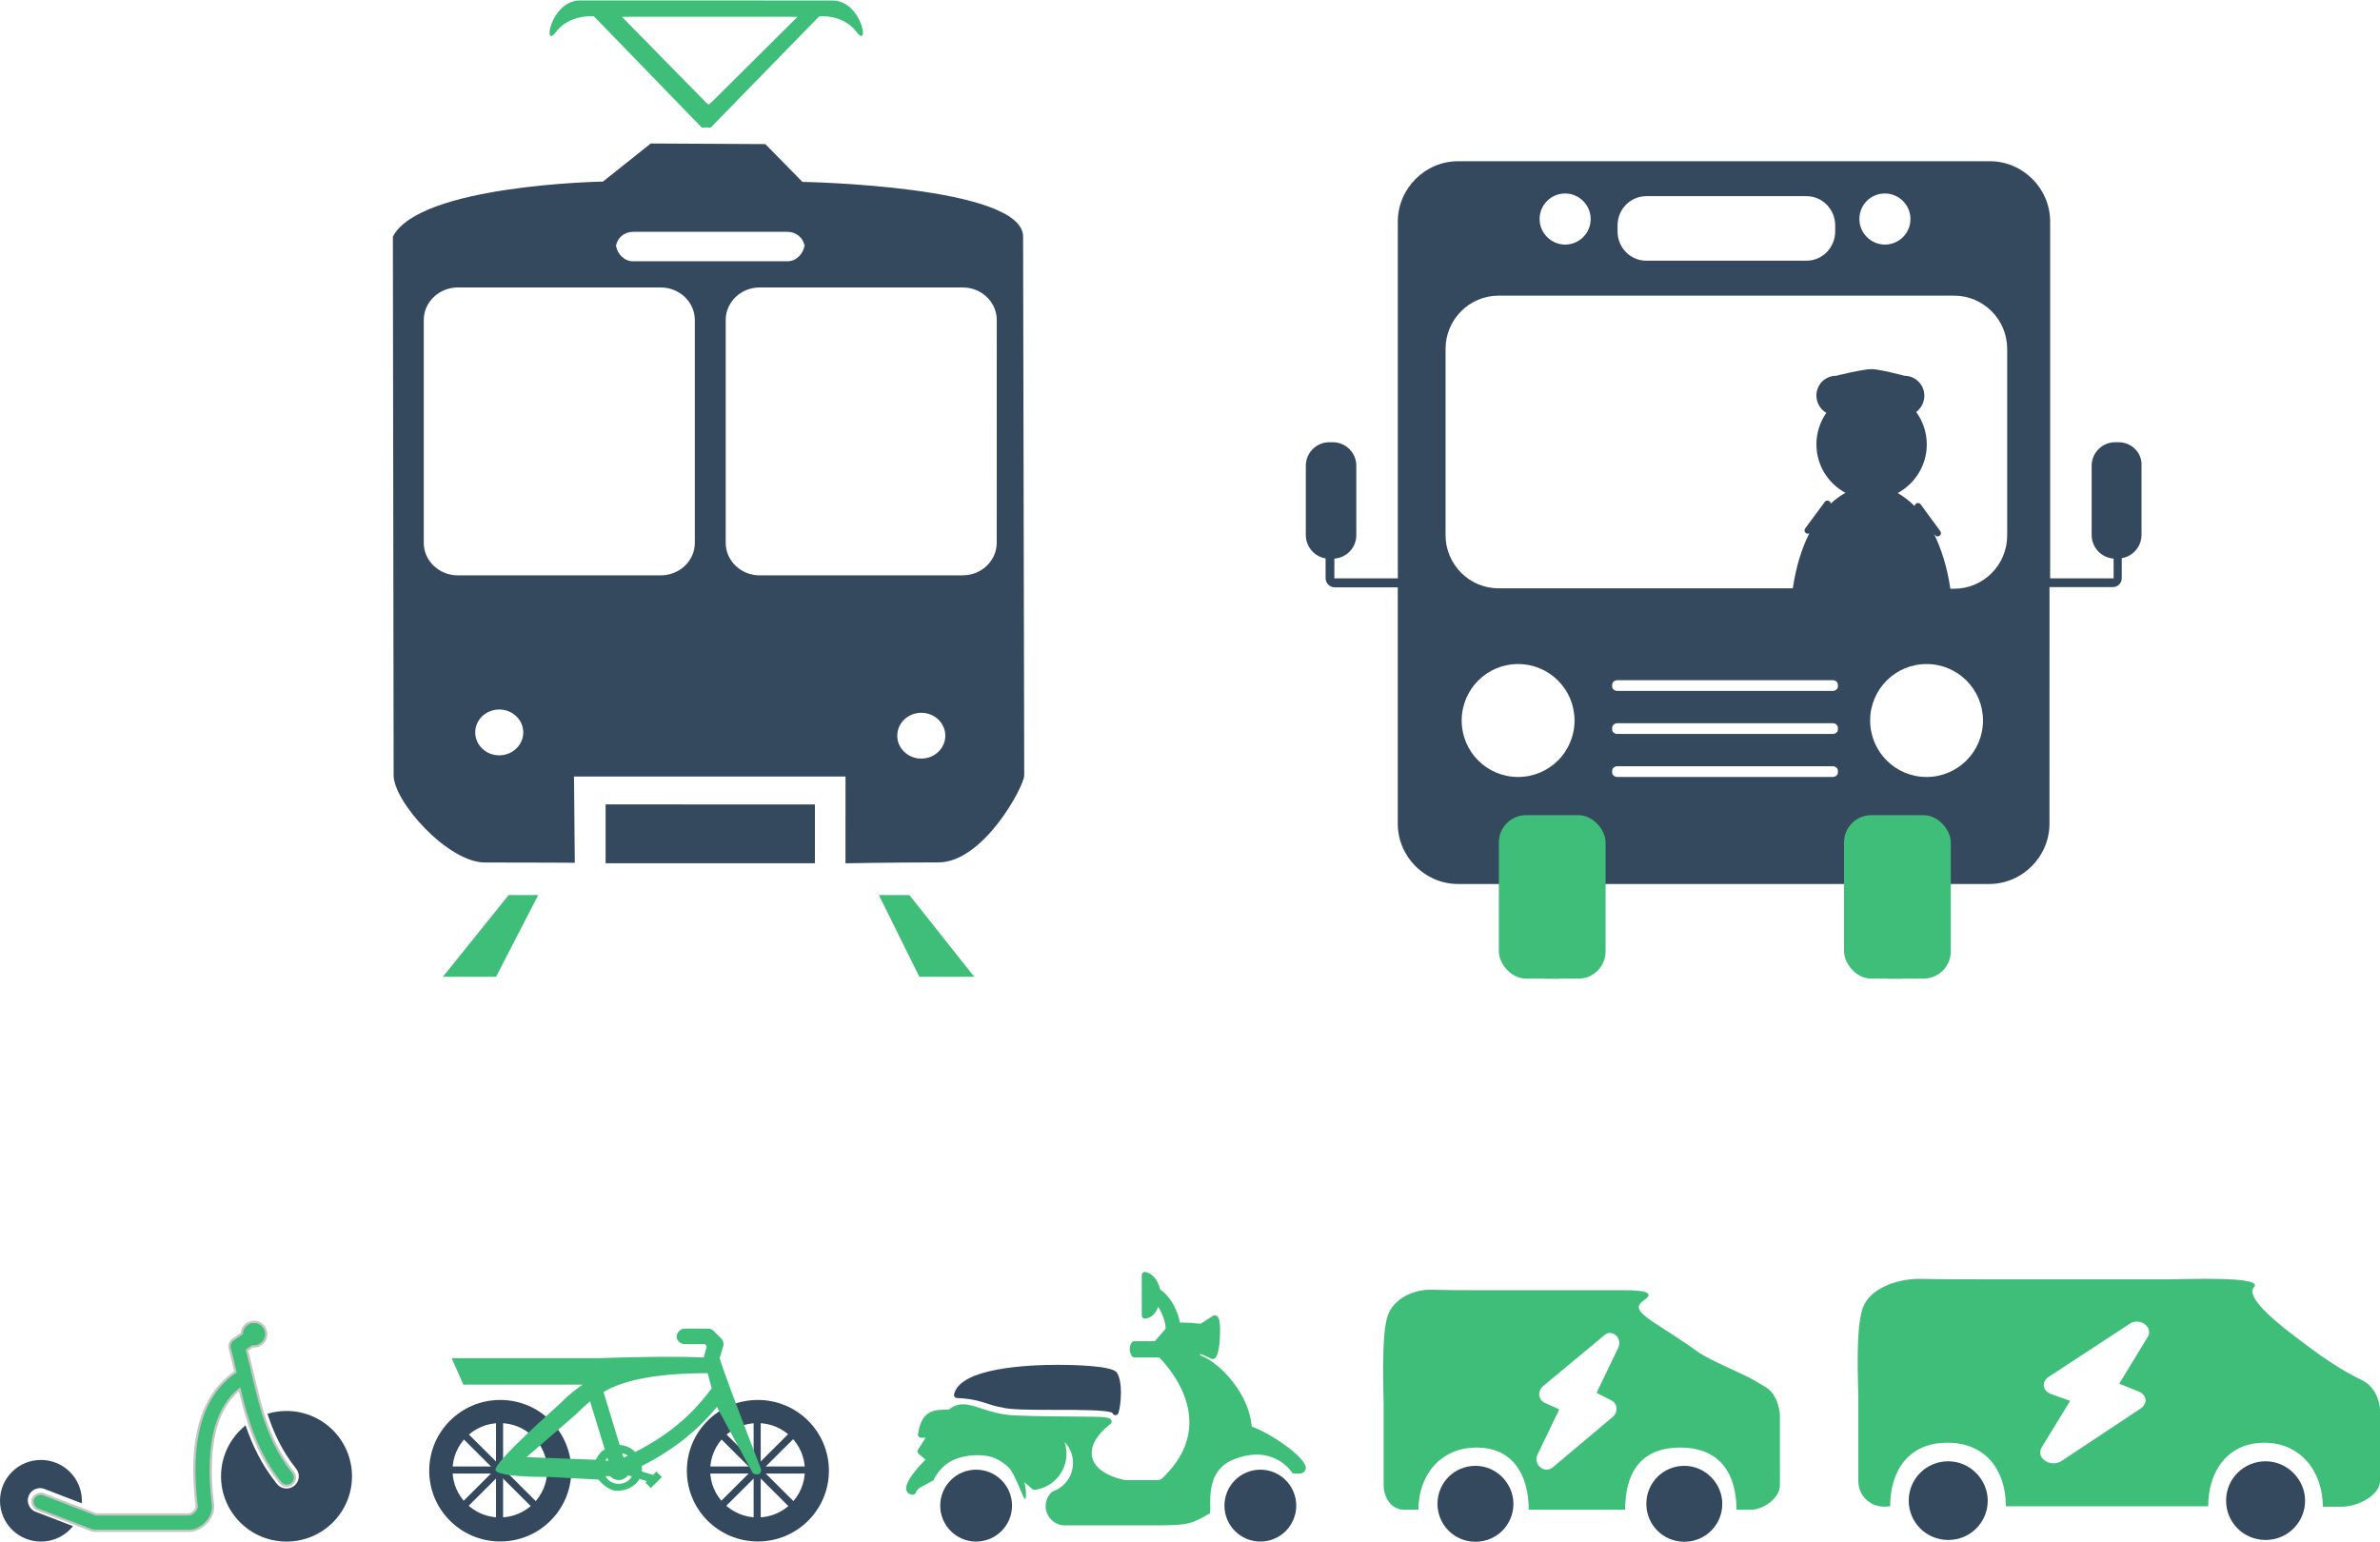 <?xml version="1.0" encoding="UTF-8"?>
<svg width="1048px" height="679px" viewBox="0 0 1048 679" version="1.1" xmlns="http://www.w3.org/2000/svg" xmlns:xlink="http://www.w3.org/1999/xlink">
    <!-- Generator: Sketch 55.1 (78136) - https://sketchapp.com -->
    <title>city</title>
    <desc>Created with Sketch.</desc>
    <g id="Layout_Template" stroke="none" stroke-width="1" fill="none" fill-rule="evenodd">
        <g id="city" transform="translate(-92, -150)">
            <g transform="translate(92, 150)">
                <g id="tram" transform="translate(173, 0)">
                    <g>
                        <path d="M93.674,380.196 L185.837,380.196 L185.837,354.277 L93.674,354.26 L93.674,380.196 Z M180.344,80.106 L164.004,63.459 L113.554,63.196 L92.501,79.966 C92.501,79.966 11.756,81.331 0,104.21 C0,104.21 0.33,329.798 0.33,341.44 C0.33,353.083 24.226,379.846 40.547,379.846 C64.186,379.846 80.104,379.969 80.104,379.969 L79.756,341.983 L199.308,341.983 L199.29,380.196 C199.29,380.196 220.232,379.811 240.185,379.811 C260.138,379.811 278,346.184 278,341.492 C277.982,324.495 277.505,104.231 277.505,104.231 C277.502,81.769 180.344,80.106 180.344,80.106 Z M98.207,107.369 C98.207,107.658 98.262,107.947 98.299,108.219 C98.76,104.786 101.896,102.101 105.751,102.101 L173.742,102.101 C177.597,102.101 180.751,104.786 181.212,108.219 C181.249,107.93 181.304,107.658 181.304,107.369 L181.304,109.069 C181.304,108.78 181.249,108.508 181.212,108.236 C180.751,111.771 177.597,115.069 173.742,115.069 L105.751,115.069 C101.877,115.069 98.741,111.771 98.299,108.236 C98.262,108.508 98.207,108.78 98.207,109.069 L98.207,107.369 Z M46.837,332.646 C40.994,332.646 36.261,328.131 36.261,322.551 C36.261,316.972 40.994,312.473 46.837,312.473 C52.662,312.473 57.413,316.971 57.413,322.551 C57.413,328.113 52.662,332.646 46.837,332.646 Z M132.957,239.056 C132.957,246.997 126.229,253.396 117.904,253.396 L28.651,253.396 C20.325,253.396 13.598,246.98 13.598,239.056 L13.598,140.954 C13.598,133.012 20.325,126.596 28.651,126.596 L117.904,126.596 C126.229,126.596 132.957,133.03 132.957,140.954 L132.957,239.056 Z M232.674,334.087 C226.831,334.087 222.098,329.572 222.098,324.009 C222.098,318.43 226.849,313.914 232.674,313.914 C238.517,313.914 243.25,318.412 243.25,324.009 C243.268,329.571 238.517,334.087 232.674,334.087 Z M265.894,239.038 C265.894,246.98 259.173,253.378 250.895,253.378 L161.554,253.396 C153.258,253.396 146.554,246.98 146.554,239.056 L146.554,140.954 C146.554,133.012 153.258,126.596 161.554,126.596 L250.913,126.596 C259.21,126.596 265.913,133.03 265.913,140.954 L265.894,239.038 Z" id="Fill-48" fill="#35495E"></path>
                        <path d="M71.798,14.104 L71.797,14.105 C65.832,22.059 69.411,0.196 82.497,0.196 L193.497,0.214 C206.583,0.214 210.162,22.077 204.215,14.104 C198.269,6.131 187.734,7.185 187.734,7.185 L139.942,56.196 L137.978,56.126 L136.033,56.196 L88.517,7.185 C88.517,7.185 77.744,6.132 71.798,14.104 Z M139.04,7.376 L100.846,7.393 L138.324,45.568 L138.324,45.341 L139.04,46.145 L139.773,45.341 L139.773,45.568 L178.187,7.393 L139.04,7.376 Z" id="Combined-Shape" fill="#3FBE79"></path>
                        <polygon id="Path" fill="#3FBE79" points="22 430.196 45.435 430.196 64 394.196 50.967 394.196"></polygon>
                        <polygon id="Path" fill="#3FBE79" points="214 394.196 231.823 430.196 256 430.196 227.446 394.196"></polygon>
                    </g>
                </g>
                <g id="miniscooter" transform="translate(0, 582)">
                    <g>
                        <path d="M37.229,40.63 C34.477,49.105 30.731,57.152 24.613,64.786 C23.719,65.902 23.304,67.328 23.458,68.753 C23.62,70.172 24.339,71.471 25.458,72.369 C26.577,73.261 28.007,73.675 29.436,73.514 C30.858,73.359 32.167,72.643 33.061,71.527 C39.785,63.15 43.882,54.464 46.86,45.742 C53.45,51.015 57.674,59.077 57.674,68.156 C57.674,84.04 44.762,96.918 28.837,96.918 C12.912,96.918 0,84.04 0,68.156 C0,52.273 12.912,39.395 28.837,39.395 C31.759,39.394 34.568,39.822 37.229,40.63 Z M155,78.941 C155,88.87 146.932,96.917 136.977,96.917 C131.246,96.917 126.142,94.277 122.84,90.12 L138.892,83.941 C140.335,83.512 141.532,82.508 142.2,81.16 C142.869,79.819 142.947,78.253 142.412,76.856 C141.877,75.451 140.778,74.335 139.384,73.766 C137.99,73.204 136.427,73.246 135.062,73.885 L119.01,80.065 C118.989,79.692 118.953,79.32 118.953,78.941 C118.953,69.012 127.022,60.965 136.977,60.965 C146.932,60.965 155,69.012 155,78.941 Z" id="Fill-1" fill="#35495E" transform="translate(77.5, 68.156) scale(-1, 1) translate(-77.5, -68.156) "></path>
                        <path d="M32.281,0.146 C35.196,0.146 37.576,2.444 37.689,5.334 L41.519,7.928 C42.8,8.788 43.392,10.381 42.983,11.876 C42.054,15.281 41.258,18.728 40.449,22.196 C47.855,27.229 52.974,34.681 55.769,43.964 C58.881,54.291 59.297,66.866 57.515,81.522 L57.515,81.578 C57.529,82.051 57.924,82.96 58.698,83.721 C59.487,84.497 60.522,84.962 61.12,84.962 L101.844,84.962 L124.714,76.164 C126.502,75.297 128.952,76.284 129.67,78.138 C130.388,79.992 129.213,82.312 127.305,82.875 L103.873,91.899 C103.465,92.075 103.021,92.167 102.578,92.181 L61.122,92.181 C58.115,92.181 55.545,90.799 53.63,88.91 C51.715,87.02 50.307,84.504 50.307,81.522 C50.3,81.374 50.3,81.219 50.307,81.071 C52.067,66.866 51.617,55.066 48.899,46.05 C46.787,39.05 43.442,33.728 38.648,29.808 C35.331,43.716 31.234,57.766 20.68,70.976 C19.433,72.533 17.166,72.787 15.61,71.54 C14.054,70.292 13.801,68.022 15.047,66.464 C28.164,50.053 30.389,31.824 35.38,12.55 L32.902,10.915 C32.691,10.943 32.5,10.971 32.282,10.971 C29.297,10.971 26.875,8.546 26.875,5.557 C26.875,2.568 29.297,0.143 32.282,0.143 L32.281,0.146 Z" id="Path" stroke="#C8C5C5" fill="#3FBE79" transform="translate(72.069, 46.162) scale(-1, 1) translate(-72.069, -46.162) "></path>
                    </g>
                </g>
                <g id="icon/pedelec" transform="translate(189, 585)">
                    <g id="pedelec">
                        <g id="Group-9" transform="translate(0, 31.545)" fill="#35495E">
                            <path d="M31.275,62.329 C14.002,62.329 0,48.376 0,31.164 C0,13.953 14.002,0 31.275,0 C48.547,0 62.55,13.953 62.55,31.164 C62.55,48.376 48.547,62.329 31.275,62.329 Z M31.114,51.744 C42.63,51.744 51.964,42.442 51.964,30.968 C51.964,19.493 42.63,10.191 31.114,10.191 C19.599,10.191 10.265,19.493 10.265,30.968 C10.265,42.442 19.599,51.744 31.114,51.744 Z" id="Combined-Shape"></path>
                            <rect id="Rectangle" x="6.88" y="29.295" width="48.163" height="3.116"></rect>
                            <polygon id="Rectangle" transform="translate(30.962, 30.853) scale(-1, -1) rotate(90) translate(-30.962, -30.853) " points="6.965 29.289 54.959 29.289 54.959 32.417 6.965 32.417"></polygon>
                            <polygon id="Rectangle" transform="translate(30.962, 30.853) scale(-1, -1) rotate(45) translate(-30.962, -30.853) " points="6.926 29.334 55.004 29.249 54.998 32.371 6.92 32.456"></polygon>
                            <polygon id="Rectangle" transform="translate(30.962, 30.853) scale(-1, -1) rotate(135) translate(-30.962, -30.853) " points="6.92 29.249 54.998 29.334 55.004 32.456 6.926 32.371"></polygon>
                        </g>
                        <g id="Group-9" transform="translate(113.45, 31.545)" fill="#35495E">
                            <path d="M31.275,62.329 C14.002,62.329 0,48.376 0,31.164 C0,13.953 14.002,0 31.275,0 C48.547,0 62.55,13.953 62.55,31.164 C62.55,48.376 48.547,62.329 31.275,62.329 Z M31.114,51.744 C42.63,51.744 51.964,42.442 51.964,30.968 C51.964,19.493 42.63,10.191 31.114,10.191 C19.599,10.191 10.265,19.493 10.265,30.968 C10.265,42.442 19.599,51.744 31.114,51.744 Z" id="Combined-Shape"></path>
                            <rect id="Rectangle" x="6.88" y="29.295" width="48.163" height="3.116"></rect>
                            <polygon id="Rectangle" transform="translate(30.962, 30.853) scale(-1, -1) rotate(90) translate(-30.962, -30.853) " points="6.965 29.289 54.959 29.289 54.959 32.417 6.965 32.417"></polygon>
                            <polygon id="Rectangle" transform="translate(30.962, 30.853) scale(-1, -1) rotate(45) translate(-30.962, -30.853) " points="6.926 29.334 55.004 29.249 54.998 32.371 6.92 32.456"></polygon>
                            <polygon id="Rectangle" transform="translate(30.962, 30.853) scale(-1, -1) rotate(135) translate(-30.962, -30.853) " points="6.92 29.249 54.998 29.334 55.004 32.456 6.926 32.371"></polygon>
                        </g>
                        <path d="M112.512,6.959 L121.382,6.959 L122.234,7.816 C121.757,9.456 121.28,11.273 120.898,12.858 C110.744,12.346 95.437,12.436 74.977,13.129 L9.876,13.129 L15.031,24.783 L67.52,24.783 C64.165,27.225 61.099,29.533 57.915,32.847 C56.666,34.146 27.4,59.731 29.285,62.605 C30.541,64.521 38.601,65.479 53.465,65.479 L74.502,66.608 C77.365,69.921 80.119,71.577 82.764,71.577 C86.731,71.577 90.879,69.622 92.57,66.288 L95.829,67.302 L95.188,67.942 L97.594,70.344 L102.456,65.479 L99.994,63.077 L98.549,64.574 L93.579,63.022 C93.729,62.192 93.66,61.403 93.633,60.621 C109.382,52.572 119.316,43.577 126.72,34.601 C126.884,35.128 132.164,44.879 142.56,63.855 C143.925,64.541 144.944,64.541 145.615,63.855 C146.286,63.168 146.286,62.127 145.615,60.731 C135.054,33.473 129.152,17.606 127.906,13.129 L129.406,8.088 C129.843,6.877 129.522,5.421 128.602,4.509 L125.179,1.086 C124.545,0.474 123.659,0.12 122.773,0.127 L112.512,0.127 C110.371,0.147 108.912,2.134 108.932,3.706 C109.014,5.489 110.726,7.041 112.512,6.959 Z M124.382,26.48 C117.059,36.202 107.753,45.775 90.708,54.478 C88.943,52.674 86.549,51.491 83.863,51.382 L76.752,28.031 C86.056,22.511 101.344,19.751 122.615,19.751 C123.388,22.731 123.977,24.974 124.382,26.48 Z M77.338,53.41 C76.082,53.725 74.75,55.218 73.344,57.89 L42.866,56.723 L64.514,37.971 C67.3,35.231 69.402,33.29 70.821,32.146 L77.338,53.41 Z M84.989,55.022 C85.882,55.226 86.727,55.573 87.45,56.09 C86.837,56.383 86.209,56.655 85.582,56.948 L84.989,55.022 Z M78.471,57.002 L78.846,58.281 L77.564,58.281 C77.83,57.819 78.11,57.383 78.471,57.002 Z M87.557,64.745 L89.269,65.282 C88.069,67.235 85.928,68.487 83.439,68.487 C80.896,68.487 78.742,67.154 77.562,65.119 L79.649,65.119 C80.59,66.14 81.946,66.827 83.446,66.827 C85.123,66.827 86.623,65.983 87.564,64.745 L87.557,64.745 Z" id="Fill-1" fill="#3FBE79"></path>
                    </g>
                </g>
                <g id="icon/minicar" transform="translate(609, 568)">
                    <g id="minicar">
                        <path d="M134.557,24.465 C116.906,12.419 108.091,9.23 114.931,4.619 C121.771,0.008 109.046,0.206 104.624,0.206 L41.239,0.206 C36.816,0.206 27.548,0.206 21.064,0.008 C14.581,-0.19 4.298,3.248 1.752,12.419 C-0.794,21.59 0.264,44.35 0.264,50.549 L0.264,85.929 C0.264,92.128 4.099,96.873 9.109,96.873 L15.592,96.873 C15.592,81.911 25.083,69.514 41.239,69.514 C57.394,69.514 64.148,81.911 64.148,96.873 L106.613,96.873 C106.613,81.911 112.539,69.514 130.815,69.514 C149.091,69.514 155.629,81.911 155.629,96.873 L162.112,96.873 C167.122,96.873 174.758,92.128 174.758,85.929 L174.758,55.246 C174.758,55.246 174.483,46.491 168.474,42.893 C159.866,37.738 162.296,39.198 151.504,34.116 C138.491,27.989 139.721,27.989 134.557,24.465 Z M103.665,25.352 L94.023,45.415 L100.455,48.692 C103.316,50.145 103.665,53.793 101.167,55.987 L74.725,78.245 C71.152,81.166 66.157,77.148 67.943,72.773 L77.585,52.71 L71.152,49.789 C68.292,48.336 67.943,44.688 70.441,42.494 L97.232,20.236 C100.442,16.959 105.451,20.977 103.665,25.351 L103.665,25.352 Z" id="Shape" fill="#3FBE79"></path>
                        <path d="M40.697,77.556 C31.407,77.556 23.975,84.988 23.975,94.278 C23.975,103.568 31.407,111 40.697,111 C49.987,111 57.418,103.568 57.418,94.278 C57.418,85.365 49.987,77.556 40.697,77.556 L40.697,77.556 Z" id="wheel" fill="#35495E"></path>
                        <path d="M132.666,77.556 C123.376,77.556 115.944,84.988 115.944,94.278 C115.944,103.568 123.376,111 132.666,111 C141.955,111 149.387,103.568 149.387,94.278 C149.387,85.365 141.955,77.556 132.666,77.556 L132.666,77.556 Z" id="wheel" fill="#35495E"></path>
                    </g>
                </g>
                <g id="icon/car-2" transform="translate(818, 563)">
                    <g id="icon/car" transform="translate(0, 0.208)">
                        <g id="car" transform="translate(0, -0.299)">
                            <path d="M195.078,27.563 C178.3,15.172 171.451,7.305 174.531,3.963 C179.151,-1.05 143.493,0.512 137.672,0.512 L54.228,0.512 C48.406,0.512 36.205,0.512 27.67,0.307 C19.134,0.102 5.598,3.664 2.246,13.165 C-1.106,22.666 0.287,46.247 0.287,52.669 L0.287,89.325 C0.287,95.746 5.336,100.662 11.93,100.662 L14.319,100.468 C14.319,84.967 22.263,72.481 39.497,72.481 C56.731,72.481 65.252,84.967 65.252,100.468 L154.352,100.468 C154.352,84.967 163.006,72.481 179.042,72.481 C195.078,72.481 204.818,85.161 204.818,100.662 L213.353,100.662 C219.948,100.662 230,95.746 230,89.325 L230,57.536 C230,57.536 229.638,48.466 221.728,44.737 C214.174,41.177 205.29,35.452 195.078,27.563 Z M127.851,25.665 L115.166,46.469 L123.629,49.868 C127.392,51.375 127.851,55.158 124.565,57.433 L89.779,80.513 C85.079,83.543 78.508,79.376 80.857,74.839 L93.542,54.035 L85.079,51.006 C81.316,49.499 80.857,45.716 84.143,43.44 L119.389,20.36 C123.611,16.962 130.201,21.129 127.851,25.665 L127.851,25.665 Z" id="Shape" fill="#3FBE79"></path>
                            <path d="M39.883,80.649 C30.22,80.649 22.49,88.349 22.49,97.974 C22.49,107.599 30.22,115.299 39.883,115.299 C49.545,115.299 57.275,107.599 57.275,97.974 C57.275,88.74 49.545,80.649 39.883,80.649 L39.883,80.649 Z" id="wheel" fill="#35495E"></path>
                            <path d="M179.622,80.649 C169.959,80.649 162.229,88.349 162.229,97.974 C162.229,107.599 169.959,115.299 179.622,115.299 C189.284,115.299 197.014,107.599 197.014,97.974 C197.014,88.74 189.284,80.649 179.622,80.649 L179.622,80.649 Z" id="wheel" fill="#35495E"></path>
                        </g>
                    </g>
                </g>
                <g id="icon/scooter" transform="translate(399, 560)">
                    <g id="scooter" transform="translate(88, 59.5) scale(-1, 1) translate(-88, -59.5) ">
                        <path d="M167.471,82.818 L170.505,80.225 C171.026,79.783 171.143,79.017 170.77,78.438 L167.432,73.174 L169.386,73.174 L169.435,73.174 C170.201,73.174 170.81,72.565 170.81,71.799 C170.81,71.593 170.77,71.396 170.682,71.22 C169.091,61.046 163.837,60.8 157.17,60.79 C155.235,59.209 153.232,58.463 150.904,58.463 C148.439,58.463 145.876,59.308 142.901,60.28 C139.277,61.468 134.77,62.951 128.976,63.314 C118.724,63.766 109.444,63.815 101.991,63.854 C87.909,63.923 86.093,64.002 85.562,65.652 C85.385,66.211 85.572,66.81 86.033,67.164 C92.171,71.848 95.107,77.151 94.096,81.698 C93.035,86.451 87.919,90.045 79.68,91.853 L65.244,91.853 C64.498,91.853 63.83,91.607 63.192,91.047 C63.113,90.998 63.035,90.91 62.819,90.654 C55.041,83.093 51.152,74.804 51.27,65.995 C51.457,51.579 62.386,40 64.567,37.83 L75.428,37.83 C75.869,37.83 76.292,37.614 76.547,37.251 C77.195,36.328 77.539,35.247 77.539,34.118 C77.539,33.087 77.274,32.144 76.743,31.319 C76.488,30.926 76.056,30.681 75.585,30.681 L66.521,30.681 L61.817,25.309 C61.552,24.769 61.856,22.029 63.408,18.504 C64.016,17.129 64.596,16.147 65.067,15.479 C66.098,19.437 69.496,20.743 70.871,20.743 C71.627,20.743 72.246,20.124 72.246,19.368 L72.246,1.554 C72.246,1.141 72.059,0.748 71.735,0.483 C71.411,0.218 70.989,0.12 70.576,0.208 C67.453,0.886 65.323,3.419 64.095,7.947 C61.198,9.763 56.966,14.752 55.434,22.452 C51.083,22.491 48.589,22.726 46.34,23.001 L40.9,19.496 C40.674,19.348 40.419,19.28 40.154,19.28 C39.044,19.28 38.327,20.163 38.013,21.921 C37.846,22.894 37.758,24.2 37.758,25.82 C37.758,29.65 38.072,38.547 40.949,38.547 C41.145,38.547 41.342,38.508 41.519,38.42 L46.262,36.25 L46.704,36.75 L45.594,37.32 C40.821,38.813 25.492,50.902 23.793,68.313 C16.919,70.425 -0.453,81.748 0.009,86.717 C0.078,87.414 0.539,89.034 3.495,89.034 C4.153,89.034 4.919,88.966 5.813,88.818 C5.135,90.138 12.949,75.137 31.899,82.818 C46.704,88.818 40.154,107.343 42.815,106.77 C43.315,107.065 43.791,107.343 44.246,107.604 C51.534,111.789 53.662,111.789 71.215,111.789 L106.056,111.789 C108.324,111.789 110.465,110.905 112.065,109.294 C113.676,107.684 114.56,105.562 114.56,103.313 C114.56,100.947 113.578,98.678 111.859,97.097 C111.702,96.95 111.496,96.842 111.28,96.783 C110.239,96.419 109.237,95.889 108.216,95.192 C108.177,95.162 108.128,95.133 108.088,95.113 C104.592,92.619 102.51,88.582 102.51,84.301 C102.51,80.775 103.885,77.495 106.222,75.079 C105.663,76.719 105.378,78.467 105.378,80.225 C105.378,88.258 111.368,95.094 119.322,96.125 C119.705,96.183 120.098,96.056 120.393,95.801 L123.928,92.795 C123.457,94.534 123.221,96.331 123.221,98.148 C123.221,105.054 126.378,92.154 130.234,87.018 C131.245,85.672 134.619,82.818 138.296,81.698 C141.974,80.578 148.657,80.225 154.791,82.818 C161.995,85.863 164.523,93.23 163.864,91.853 C168.421,94.632 170.858,94.946 171.781,97.421 C172.007,98.01 172.606,98.374 173.225,98.305 C175.061,98.089 175.68,96.999 175.876,96.36 C176.996,92.805 170.22,85.577 167.47,82.818 L167.471,82.818 Z" id="Fill-1" fill="#3FBE79"></path>
                        <path d="M109.177,41.075 C103.52,41.075 85.635,41.33 83.288,44.409 L83.268,44.399 C80.587,48.273 81.255,58.316 82.512,62.278 C82.699,62.856 83.229,63.239 83.828,63.239 C83.897,63.239 83.966,63.229 84.044,63.219 C84.584,63.141 85.007,62.748 85.154,62.238 C87.236,60.905 100.711,60.905 108.028,60.905 L112.015,60.905 C122.042,60.905 130.636,60.816 133.965,59.806 C136.411,59.404 138.306,58.796 140.3,58.149 C143.61,57.08 147.037,55.972 153.617,55.697 C154.02,55.677 154.403,55.481 154.649,55.158 C154.884,54.844 154.983,54.422 154.884,54.03 C152.224,42.34 122.035,41.075 109.177,41.075 Z" id="Fill-2" fill="#35495E"></path>
                        <ellipse id="Oval" fill="#35495E" cx="20.024" cy="103.081" rx="15.808" ry="15.831"></ellipse>
                        <ellipse id="Oval" fill="#35495E" cx="145.174" cy="103.081" rx="15.808" ry="15.831"></ellipse>
                        <ellipse id="Oval" fill="#35495E" cx="144.91" cy="103.169" rx="12.383" ry="12.401"></ellipse>
                    </g>
                </g>
                <g id="bus" transform="translate(575, 71)">
                    <g>
                        <path d="M356.378,123.758 C350.677,123.758 346.033,128.404 346.033,134.107 L346.033,164.664 C346.033,170.084 350.281,174.616 355.699,175.013 L355.699,183.719 L327.76,183.719 L327.76,26.591 C327.76,11.993 315.772,0 301.18,0 L67.092,0 C52.499,0 40.511,11.993 40.511,26.591 L40.511,183.719 L12.572,183.719 L12.572,175.013 C17.99,174.635 22.238,170.178 22.238,164.664 L22.238,134.107 C22.238,128.403 17.594,123.758 11.893,123.758 L10.345,123.758 C4.644,123.758 0,128.404 0,134.107 L0,164.664 C0,169.782 3.776,174.144 8.703,174.919 L8.703,183.625 C8.703,185.853 10.534,187.685 12.762,187.685 L40.493,187.685 L40.493,291.728 C40.493,306.327 52.481,318.319 67.073,318.319 L86.517,318.319 L86.517,340.567 C86.517,351.294 95.314,360 105.943,360 L110.964,360 C121.687,360 130.389,351.294 130.389,340.567 L130.389,318.319 L237.58,318.319 L237.58,340.567 C237.58,351.294 246.377,360 257.005,360 L262.026,360 C272.749,360 281.452,351.294 281.452,340.567 L281.452,318.319 L300.877,318.319 C315.469,318.319 327.457,306.327 327.457,291.728 L327.476,187.574 L355.321,187.574 C357.548,187.574 359.285,185.837 359.285,183.608 L359.285,174.808 C364.212,174.033 367.988,169.69 367.988,164.553 L367.988,133.996 C368.271,128.406 363.627,123.76 357.926,123.76 L356.378,123.758 Z M254.997,14.211 C261.161,14.211 266.238,19.291 266.238,25.461 C266.238,31.725 261.161,36.711 254.997,36.711 C248.832,36.711 243.756,31.63 243.756,25.461 C243.756,19.196 248.737,14.211 254.997,14.211 Z M137.26,28.333 C137.26,21.175 142.914,15.395 149.915,15.395 L220.452,15.395 C227.453,15.395 233.106,21.175 233.106,28.333 L233.106,30.878 C233.106,38.036 227.453,43.816 220.452,43.816 L149.915,43.816 C142.914,43.816 137.26,38.036 137.26,30.878 L137.26,28.333 Z M114.186,14.211 C120.351,14.211 125.428,19.291 125.428,25.461 C125.428,31.725 120.351,36.711 114.186,36.711 C108.022,36.711 102.945,31.63 102.945,25.461 C102.945,19.196 108.022,14.211 114.186,14.211 Z M68.63,246.316 C68.63,232.568 79.741,221.447 93.479,221.447 C107.216,221.447 118.328,232.567 118.328,246.316 C118.328,260.064 107.217,271.184 93.479,271.184 C79.742,271.184 68.63,260.064 68.63,246.316 Z M234.289,269.286 C234.289,270.32 233.233,271.184 231.969,271.184 L137.214,271.184 C135.95,271.184 134.894,270.32 134.894,269.286 L134.894,268.422 C134.894,267.389 135.95,266.447 137.214,266.447 L231.969,266.447 C233.233,266.447 234.289,267.311 234.289,268.422 L234.289,269.286 Z M234.289,250.339 C234.289,251.373 233.233,252.237 231.969,252.237 L137.214,252.237 C135.95,252.237 134.894,251.373 134.894,250.339 L134.894,249.475 C134.894,248.441 135.95,247.5 137.214,247.5 L231.969,247.5 C233.233,247.5 234.289,248.364 234.289,249.475 L234.289,250.339 Z M234.289,231.392 C234.289,232.425 233.233,233.289 231.969,233.289 L137.214,233.289 C135.95,233.289 134.894,232.425 134.894,231.392 L134.894,230.528 C134.894,229.494 135.95,228.553 137.214,228.553 L231.969,228.553 C233.233,228.553 234.289,229.417 234.289,230.528 L234.289,231.392 Z M273.338,271.184 C259.601,271.184 248.489,260.064 248.489,246.316 C248.489,232.568 259.6,221.447 273.338,221.447 C287.075,221.447 298.186,232.567 298.186,246.316 C298.186,260.064 287.075,271.184 273.338,271.184 Z M308.836,164.845 C308.836,177.783 298.361,188.289 285.462,188.289 L283.814,188.289 C282.45,178.847 279.836,170.677 276.54,163.971 L277.033,164.654 C277.525,165.338 278.396,165.433 279.078,164.939 C279.76,164.445 279.855,163.572 279.362,162.888 L270.725,151.108 C270.233,150.424 269.361,150.329 268.679,150.823 C268.301,151.108 268.092,151.507 268.092,151.887 C265.762,149.55 263.243,147.612 260.629,146.149 C268.187,142.064 273.434,133.99 273.434,124.756 C273.434,119.398 271.691,114.44 268.774,110.45 C269.153,110.165 269.551,109.861 269.835,109.481 C271.388,107.923 272.354,105.681 272.354,103.249 C272.354,98.386 268.376,94.491 263.622,94.491 C263.622,94.491 252.768,91.565 249.074,91.565 C245.096,91.565 233.561,94.491 233.561,94.491 C231.136,94.491 228.996,95.46 227.348,97.018 C225.795,98.575 224.829,100.817 224.829,103.249 C224.829,106.46 226.572,109.272 229.186,110.83 C226.477,114.725 224.829,119.588 224.829,124.642 C224.829,133.875 229.962,141.95 237.634,146.035 C235.398,147.308 233.163,148.847 231.137,150.804 C231.137,150.424 230.947,150.025 230.55,149.74 C230.265,149.55 229.962,149.455 229.678,149.455 C229.186,149.455 228.807,149.645 228.523,150.044 L219.885,161.709 C219.393,162.393 219.507,163.267 220.17,163.761 C220.662,164.141 221.23,164.141 221.723,163.856 C218.332,170.563 215.813,178.732 214.449,188.08 L84.905,188.099 C72.005,188.099 61.531,177.592 61.531,164.654 L61.531,82.655 C61.531,69.717 72.006,59.211 84.905,59.211 L285.46,59.211 C298.359,59.211 308.836,69.717 308.836,82.655 L308.836,164.845 Z" id="Fill-1" fill="#35495E"></path>
                        <rect id="Rectangle" fill="#3FBE79" x="85" y="288" width="47" height="72" rx="12"></rect>
                        <rect id="Rectangle" fill="#3FBE79" x="237" y="288" width="47" height="72" rx="12"></rect>
                    </g>
                </g>
            </g>
        </g>
    </g>
</svg>